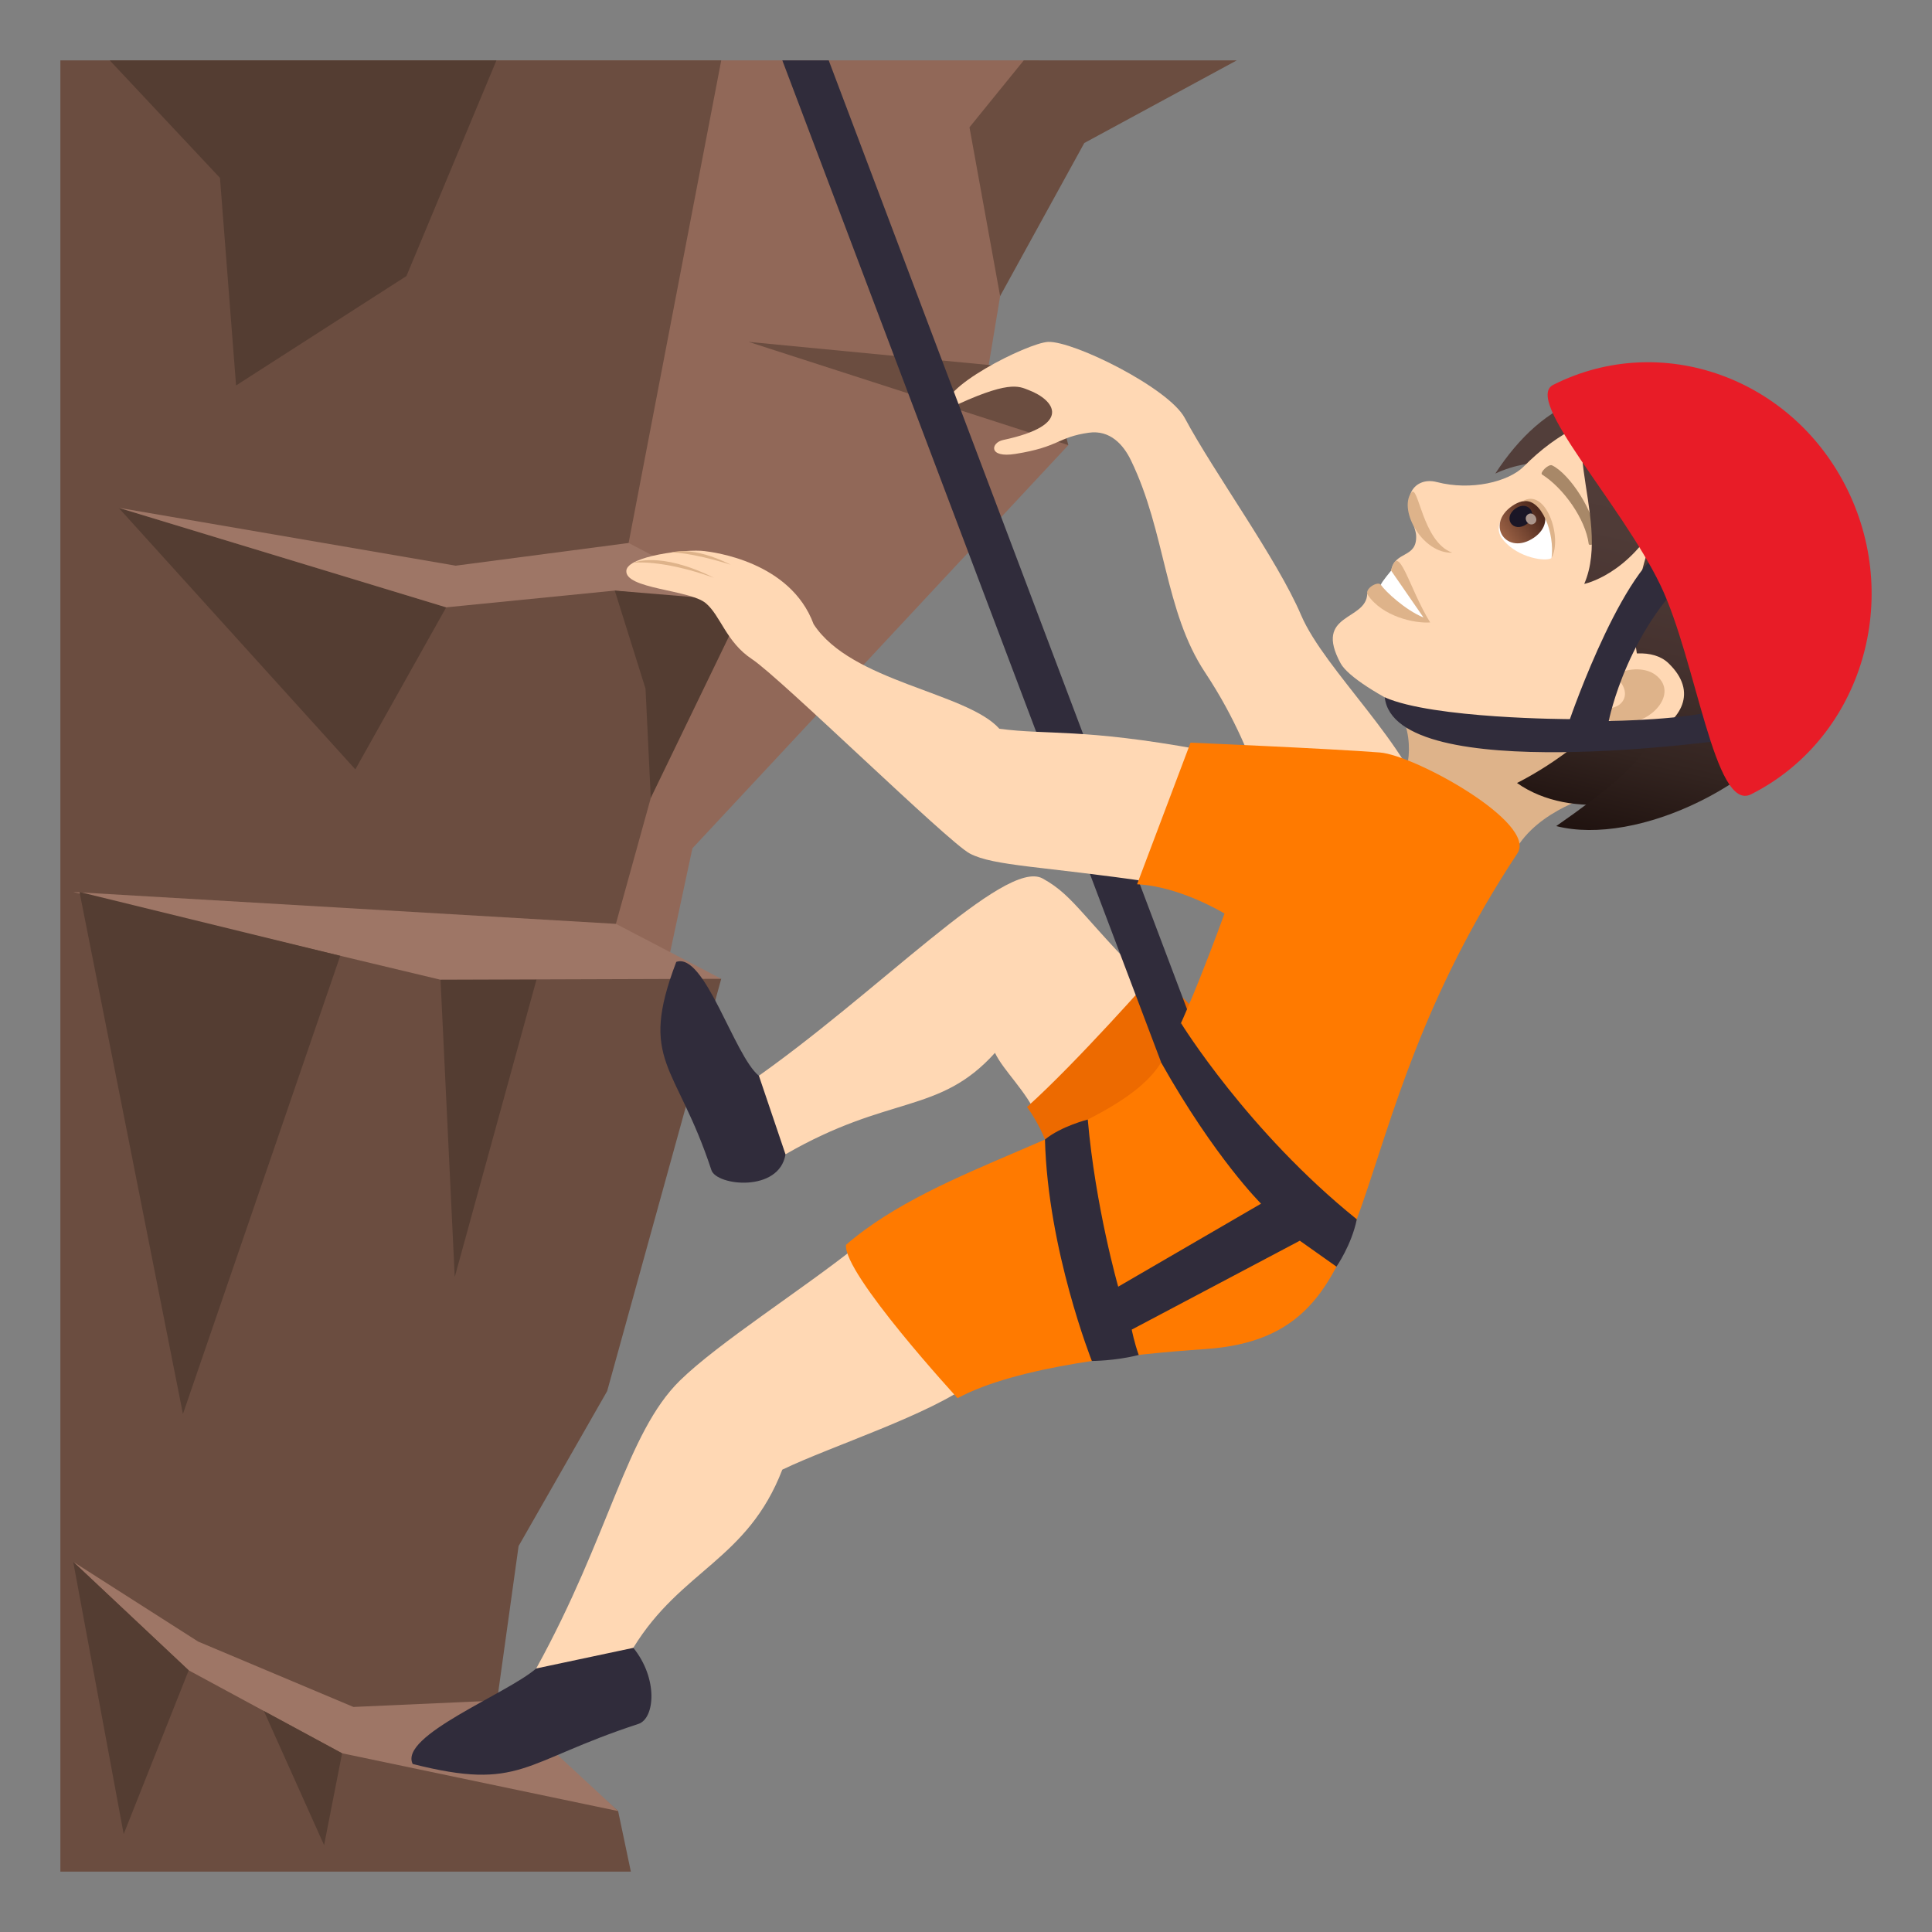 <?xml version="1.0" encoding="utf-8"?>
<!-- Generator: Adobe Illustrator 15.0.0, SVG Export Plug-In . SVG Version: 6.00 Build 0)  -->
<!DOCTYPE svg PUBLIC "-//W3C//DTD SVG 1.1//EN" "http://www.w3.org/Graphics/SVG/1.1/DTD/svg11.dtd">
<svg version="1.1" id="Layer_1" xmlns:x="http://ns.adobe.com/Extensibility/1.0/" xmlns:i="http://ns.adobe.com/AdobeIllustrator/10.0/" xmlns:graph="http://ns.adobe.com/Graphs/1.0/"
	 xmlns="http://www.w3.org/2000/svg" xmlns:xlink="http://www.w3.org/1999/xlink" xmlns:a="http://ns.adobe.com/AdobeSVGViewerExtensions/3.0/"
	 x="0px" y="0px" width="64px" height="64px" viewBox="0 0 64 64" enable-background="new 0 0 64 64" xml:space="preserve">
<rect x="0" y="0" width="64" height="64" fill="#808080" stroke="none"/>
<path fill="#DEB38A" d="M45.724,22.905c1.162,0.672,1.055,2.462,0.732,2.783c-1.051,1.045,2.85,3.701,3.885,2.248
	c0.898-1.268,2.738-1.667,2.738-1.667C53.003,25.341,55.63,19.95,45.724,22.905z"/>
<path fill="#523E3A" d="M49.534,15.687c2.566-1.189,4.973,1.008,6.553-1.367C53.519,11.982,51.104,13.273,49.534,15.687z"/>
<path fill="#FFD8B4" d="M58.202,15.532c-2.57-2.701-5.504-2.324-7.723-0.081c-0.502,0.507-1.744,0.815-2.885,0.517
	c-0.414-0.108-0.736,0.076-0.852,0.349c-0.227,0.531,0.158,1.097,0.17,1.436c0.025,0.754-0.707,0.483-0.83,1.151
	c-0.057,0.302,0.537,0.653-0.791,0.766c-0.027,0.908-1.787,0.63-0.883,2.301c0.477,0.879,4.277,2.654,5.551,2.568
	c1.482-0.104,2.475-0.639,2.475-0.639c2.273,1.869,4.871,1.295,6.654-0.668C61.585,20.482,59.868,17.286,58.202,15.532z"/>
<path fill="#DEB38A" d="M46.083,18.903c0.02,0.403-0.342,0.468-0.342,0.468c-0.094-0.138-0.568,0.14-0.428,0.342
	c0.488,0.713,1.547,0.944,2.063,0.906C46.665,19.469,46.329,17.9,46.083,18.903z"/>
<path fill="#FFFFFF" d="M46.083,18.903c0,0-0.314,0.374-0.342,0.468c0.154,0.224,0.814,0.84,1.414,1.084L46.083,18.903z"/>
<path fill="#DEB38A" d="M46.745,16.325c-0.418,0.594,0.387,2.021,1.363,1.983C47.108,17.952,46.985,15.98,46.745,16.325z"/>
<path id="Path_207_" fill="#A88868" d="M52.899,17.851c-0.07-0.902-0.904-2.152-1.479-2.433c-0.119-0.065-0.426,0.243-0.336,0.302
	c0.717,0.453,1.438,1.482,1.543,2.292C52.642,18.12,52.915,17.982,52.899,17.851z"/>
<linearGradient id="SVGID_1_" gradientUnits="userSpaceOnUse" x1="-831.672" y1="-874.308" x2="-840.889" y2="-884.239" gradientTransform="matrix(0.566 0.824 -0.824 0.566 -196.122 1207.851)">
	<stop  offset="0" style="stop-color:#1E110E"/>
	<stop  offset="0.202" style="stop-color:#332420"/>
	<stop  offset="0.436" style="stop-color:#45322F"/>
	<stop  offset="0.691" style="stop-color:#4F3B37"/>
	<stop  offset="1" style="stop-color:#523E3A"/>
	<a:midPointStop  offset="0" style="stop-color:#1E110E"/>
	<a:midPointStop  offset="0.255" style="stop-color:#1E110E"/>
	<a:midPointStop  offset="1" style="stop-color:#523E3A"/>
</linearGradient>
<path fill="url(#SVGID_1_)" d="M56.454,17.651c-0.703,4.09-3.543,6.928-6.201,8.287C53.804,28.446,62.095,24.129,56.454,17.651z"/>
<linearGradient id="SVGID_2_" gradientUnits="userSpaceOnUse" x1="-830.738" y1="-874.677" x2="-840.751" y2="-885.465" gradientTransform="matrix(0.566 0.824 -0.824 0.566 -196.122 1207.851)">
	<stop  offset="0" style="stop-color:#1E110E"/>
	<stop  offset="0.202" style="stop-color:#332420"/>
	<stop  offset="0.436" style="stop-color:#45322F"/>
	<stop  offset="0.691" style="stop-color:#4F3B37"/>
	<stop  offset="1" style="stop-color:#523E3A"/>
	<a:midPointStop  offset="0" style="stop-color:#1E110E"/>
	<a:midPointStop  offset="0.255" style="stop-color:#1E110E"/>
	<a:midPointStop  offset="1" style="stop-color:#523E3A"/>
</linearGradient>
<path fill="url(#SVGID_2_)" d="M51.552,27.365c2.664,0.68,7.119-1.373,8.793-4.506c1.236-2.31,1.156-4.504-0.799-7.333
	c-1.582-2.294-4.205-3.298-5.982-2.645c-2.477,0.91-0.104,4.187-1.084,6.462c0,0,1.48-0.296,2.508-2.224
	C52.054,24.394,58.29,22.69,51.552,27.365z"/>
<path fill="#FFD8B4" d="M55.269,21.968c-1.012-0.971-3.813,0.433-3.787,1.664c0.006,0.172,0.361,0.84,1.215,0.736
	c0.473-0.056,1.271,0.352,2.016-0.024C55.661,23.859,56.276,22.935,55.269,21.968z"/>
<path id="Path_206_" fill="#DEB38A" d="M54.837,22.354c-0.297-0.22-0.816-0.263-1.379,0.002c0.979,0.831-0.201,1.573-0.959,0.759
	c-0.092,0.105-0.182,0.219-0.27,0.346c0.711,0.043,0.932,0.593,1.814,0.463C54.841,23.806,55.569,22.901,54.837,22.354z"/>
<path fill="#FFFFFF" d="M51.397,18.484c-0.154,0.129-1.1,0.017-1.607-0.604c-0.289-0.354-0.09-0.688,0.164-0.986
	C51.144,15.956,51.708,17.726,51.397,18.484z"/>
<linearGradient id="Path_1_" gradientUnits="userSpaceOnUse" x1="-841.748" y1="-876.603" x2="-841.748" y2="-878.194" gradientTransform="matrix(0.566 0.824 -0.824 0.566 -196.122 1207.851)">
	<stop  offset="0" style="stop-color:#A6694A"/>
	<stop  offset="1" style="stop-color:#4F2A1E"/>
	<a:midPointStop  offset="0" style="stop-color:#A6694A"/>
	<a:midPointStop  offset="0.5" style="stop-color:#A6694A"/>
	<a:midPointStop  offset="1" style="stop-color:#4F2A1E"/>
</linearGradient>
<path id="Path_205_" fill="url(#Path_1_)" d="M50.095,16.759c-0.906,0.621-0.184,1.672,0.721,1.05
	C51.657,17.229,50.937,16.179,50.095,16.759z"/>
<path id="Path_204_" fill="#1A1626" d="M50.212,16.84c-0.455,0.31-0.094,0.835,0.359,0.524C50.993,17.073,50.632,16.55,50.212,16.84
	z"/>
<path id="Path_195_" fill="#AB968C" d="M50.616,17.038c-0.188,0.131,0.021,0.433,0.209,0.304
	C51.003,17.22,50.794,16.917,50.616,17.038z"/>
<path fill="#DEB38A" d="M51.397,18.484c0.371-0.671-0.184-2.361-0.975-1.874C51.071,16.456,51.509,17.69,51.397,18.484z"/>
<path fill="#302C3B" d="M57.376,24.484c0,0-0.031-1.127-0.281-1.03c-1.043,0.401-3.803,0.43-3.803,0.43s0.625-3.218,3.09-5.219
	c0.211-0.172-0.564-0.732-0.832-0.691c-1.617,0.248-3.545,5.848-3.545,5.848s-4.529-0.01-6.133-0.722
	C46.204,26.099,57.376,24.484,57.376,24.484z"/>
<polygon fill="#916858" points="32.683,12.51 34.427,2.001 15.513,2.001 20.775,38.193 22.937,28.102 35.39,14.745 "/>
<polygon fill="#6B4D40" points="23.892,2.001 20.775,18.241 23.492,19.457 20.175,31.424 23.892,32.424 20.113,46.082 
	17.179,51.215 16.445,56.486 20.476,59.994 20.898,62 2,62 2,2.001 "/>
<polygon fill="#9E7666" points="2.425,51.736 6.564,54.379 11.708,56.545 16.523,56.33 20.476,59.994 11.332,58.08 6.251,55.332 "/>
<polygon fill="#9E7666" points="14.593,32.455 2.425,29.549 20.404,30.604 23.892,32.424 "/>
<polygon fill="#543D32" points="11.271,31.662 6.06,46.84 2.634,29.548 "/>
<polygon fill="#543D32" points="17.771,32.455 15.064,42.303 14.593,32.455 "/>
<polygon fill="#543D32" points="6.251,55.332 4.097,60.756 2.425,51.736 "/>
<polygon fill="#543D32" points="11.332,58.08 10.736,61.123 8.742,56.68 "/>
<polygon fill="#543D32" points="3.929,16.821 11.771,25.487 14.781,20.119 "/>
<polygon fill="#543D32" points="3.636,2.001 7.287,5.893 7.82,12.769 13.464,9.144 16.445,2.001 "/>
<polygon fill="#9E7666" points="3.929,16.821 15.095,18.739 20.824,17.987 24.798,20.061 20.365,19.564 14.781,20.119 "/>
<polygon fill="#6B4D40" points="24.798,11.325 34.749,12.283 35.39,14.745 "/>
<polygon fill="#543D32" points="21.384,22.814 20.365,19.564 24.708,19.924 21.558,26.433 "/>
<polygon fill="#6B4D40" points="33.913,2.001 40.97,2 35.919,4.737 33.13,9.808 32.115,4.217 "/>
<path fill="#FFD8B4" d="M34.54,29.102c-1.252-0.689-5.464,3.814-9.74,6.771c-0.258,0.178,0.951,2.523,1.221,2.365
	c3.447-1.992,5.086-1.309,6.939-3.361c0.281,0.594,1.035,1.26,1.414,2.133c0.264,0.602,4.73-3.398,4.219-3.896
	C35.862,30.455,35.64,29.706,34.54,29.102z"/>
<path fill="#FFD8B4" d="M43.101,20.378c-0.789-1.853-2.887-4.721-3.855-6.533c-0.527-0.988-3.682-2.555-4.527-2.519
	c-0.676,0.032-3.761,1.585-3.333,2.229c2.035-0.98,2.359-0.76,2.691-0.633c0.855,0.326,1.492,1.158-0.85,1.654
	c-0.406,0.088-0.5,0.607,0.412,0.46c1.461-0.233,1.396-0.556,2.43-0.702c0.701-0.099,1.145,0.395,1.396,0.917
	c1.156,2.383,1.109,4.995,2.453,7.022c2.115,3.193,1.684,4.969,3.957,6.308c0.482,0.281,3.529-1.201,3.408-1.685
	C46.745,24.746,43.886,22.212,43.101,20.378z"/>
<path fill="#302C3B" d="M25.14,35.637c-0.818-0.656-1.797-4.108-2.738-3.772c-1.262,3.312,0,3.351,1.164,6.896
	c0.172,0.525,2.244,0.748,2.455-0.521L25.14,35.637z"/>
<path fill="#ED6A00" d="M40.015,34.156c-0.229-0.77-1.77-1.891-1.77-1.891s-2.568,2.922-4.225,4.406c0,0,0.871,1.127,0.887,2.406
	C34.935,41.258,40.646,36.293,40.015,34.156z"/>
<path fill="#302C3B" d="M39.255,37.283L25.916,2.001h1.537l13.419,35.534C40.829,37.66,38.638,39.201,39.255,37.283z"/>
<path fill="#FFD8B4" d="M39.733,24.827c-3.871-0.707-5.035-0.473-6.627-0.686c-1.087-1.213-4.91-1.547-6.154-3.465
	c-0.77-2.084-3.338-2.385-3.611-2.42c-0.613-0.08-2.539,0.164-2.592,0.641c-0.068,0.616,2.084,0.629,2.631,1.084
	c0.492,0.413,0.676,1.29,1.531,1.854c0.938,0.617,6.49,6.057,7.213,6.438c0.801,0.424,2.435,0.419,6.105,0.961
	C38.94,29.34,40.438,24.956,39.733,24.827z"/>
<path fill="#FFD8B4" d="M17.763,55.27c2.432-4.41,2.986-7.797,4.76-9.537c1.273-1.248,4.027-2.992,5.857-4.449
	c0.596-0.475,4.447,4.035,3.842,4.502c-1.383,1.068-4.672,2.111-6.307,2.898c-1.158,3-3.348,3.311-4.936,5.902
	C20.804,54.873,17.593,55.578,17.763,55.27z"/>
<path fill="#302C3B" d="M17.763,55.27c-0.98,0.848-4.555,2.23-4.092,3.164c3.588,0.908,3.617-0.066,7.475-1.326
	c0.549-0.18,0.662-1.5-0.166-2.521L17.763,55.27z"/>
<path fill="#FF7A00" d="M39.438,24.602l-1.771,4.691c1.422,0.066,2.896,0.969,2.896,0.969s-1.469,4.092-2.219,5.113
	c-1.625,2.219-7.226,3.172-10.318,5.861c-0.109,0.943,3.695,5.08,3.695,5.08c1.962-1.061,5.753-1.459,8.214-1.627
	c6.381-0.438,3.994-6.83,10.332-16.423c0.662-1.006-3.396-3.25-4.559-3.339C44.03,24.796,39.438,24.602,39.438,24.602z"/>
<path fill="#E81C27" d="M61.218,16.26c-1.811-3.746-6.184-5.319-9.766-3.511c-0.986,0.497,2.234,3.91,3.547,6.625
	c1.195,2.476,1.793,7.551,3.008,6.938C61.589,24.507,63.028,20.005,61.218,16.26z"/>
<path fill="#302C3B" d="M39.122,33.891c0,0,2.211,3.592,5.824,6.5c-0.176,0.857-0.674,1.568-0.674,1.568L43.058,41.1l-5.568,2.945
	c0,0,0.084,0.432,0.232,0.84c-0.779,0.199-1.553,0.199-1.553,0.199s-1.461-3.68-1.553-7.336c0.529-0.438,1.418-0.662,1.418-0.662
	c0.252,2.896,1.008,5.537,1.008,5.537l4.732-2.75c0,0-1.52-1.5-3.311-4.678C38.716,34.307,39.122,33.891,39.122,33.891z"/>
<path fill="#DEB38A" d="M23.646,19.138c-1.797-0.896-2.668-0.495-2.668-0.495S21.88,18.513,23.646,19.138z"/>
<path fill="#DEB38A" d="M24.208,18.708c-1.281-0.648-1.965-0.406-1.965-0.406S22.833,18.278,24.208,18.708z"/>
</svg>
